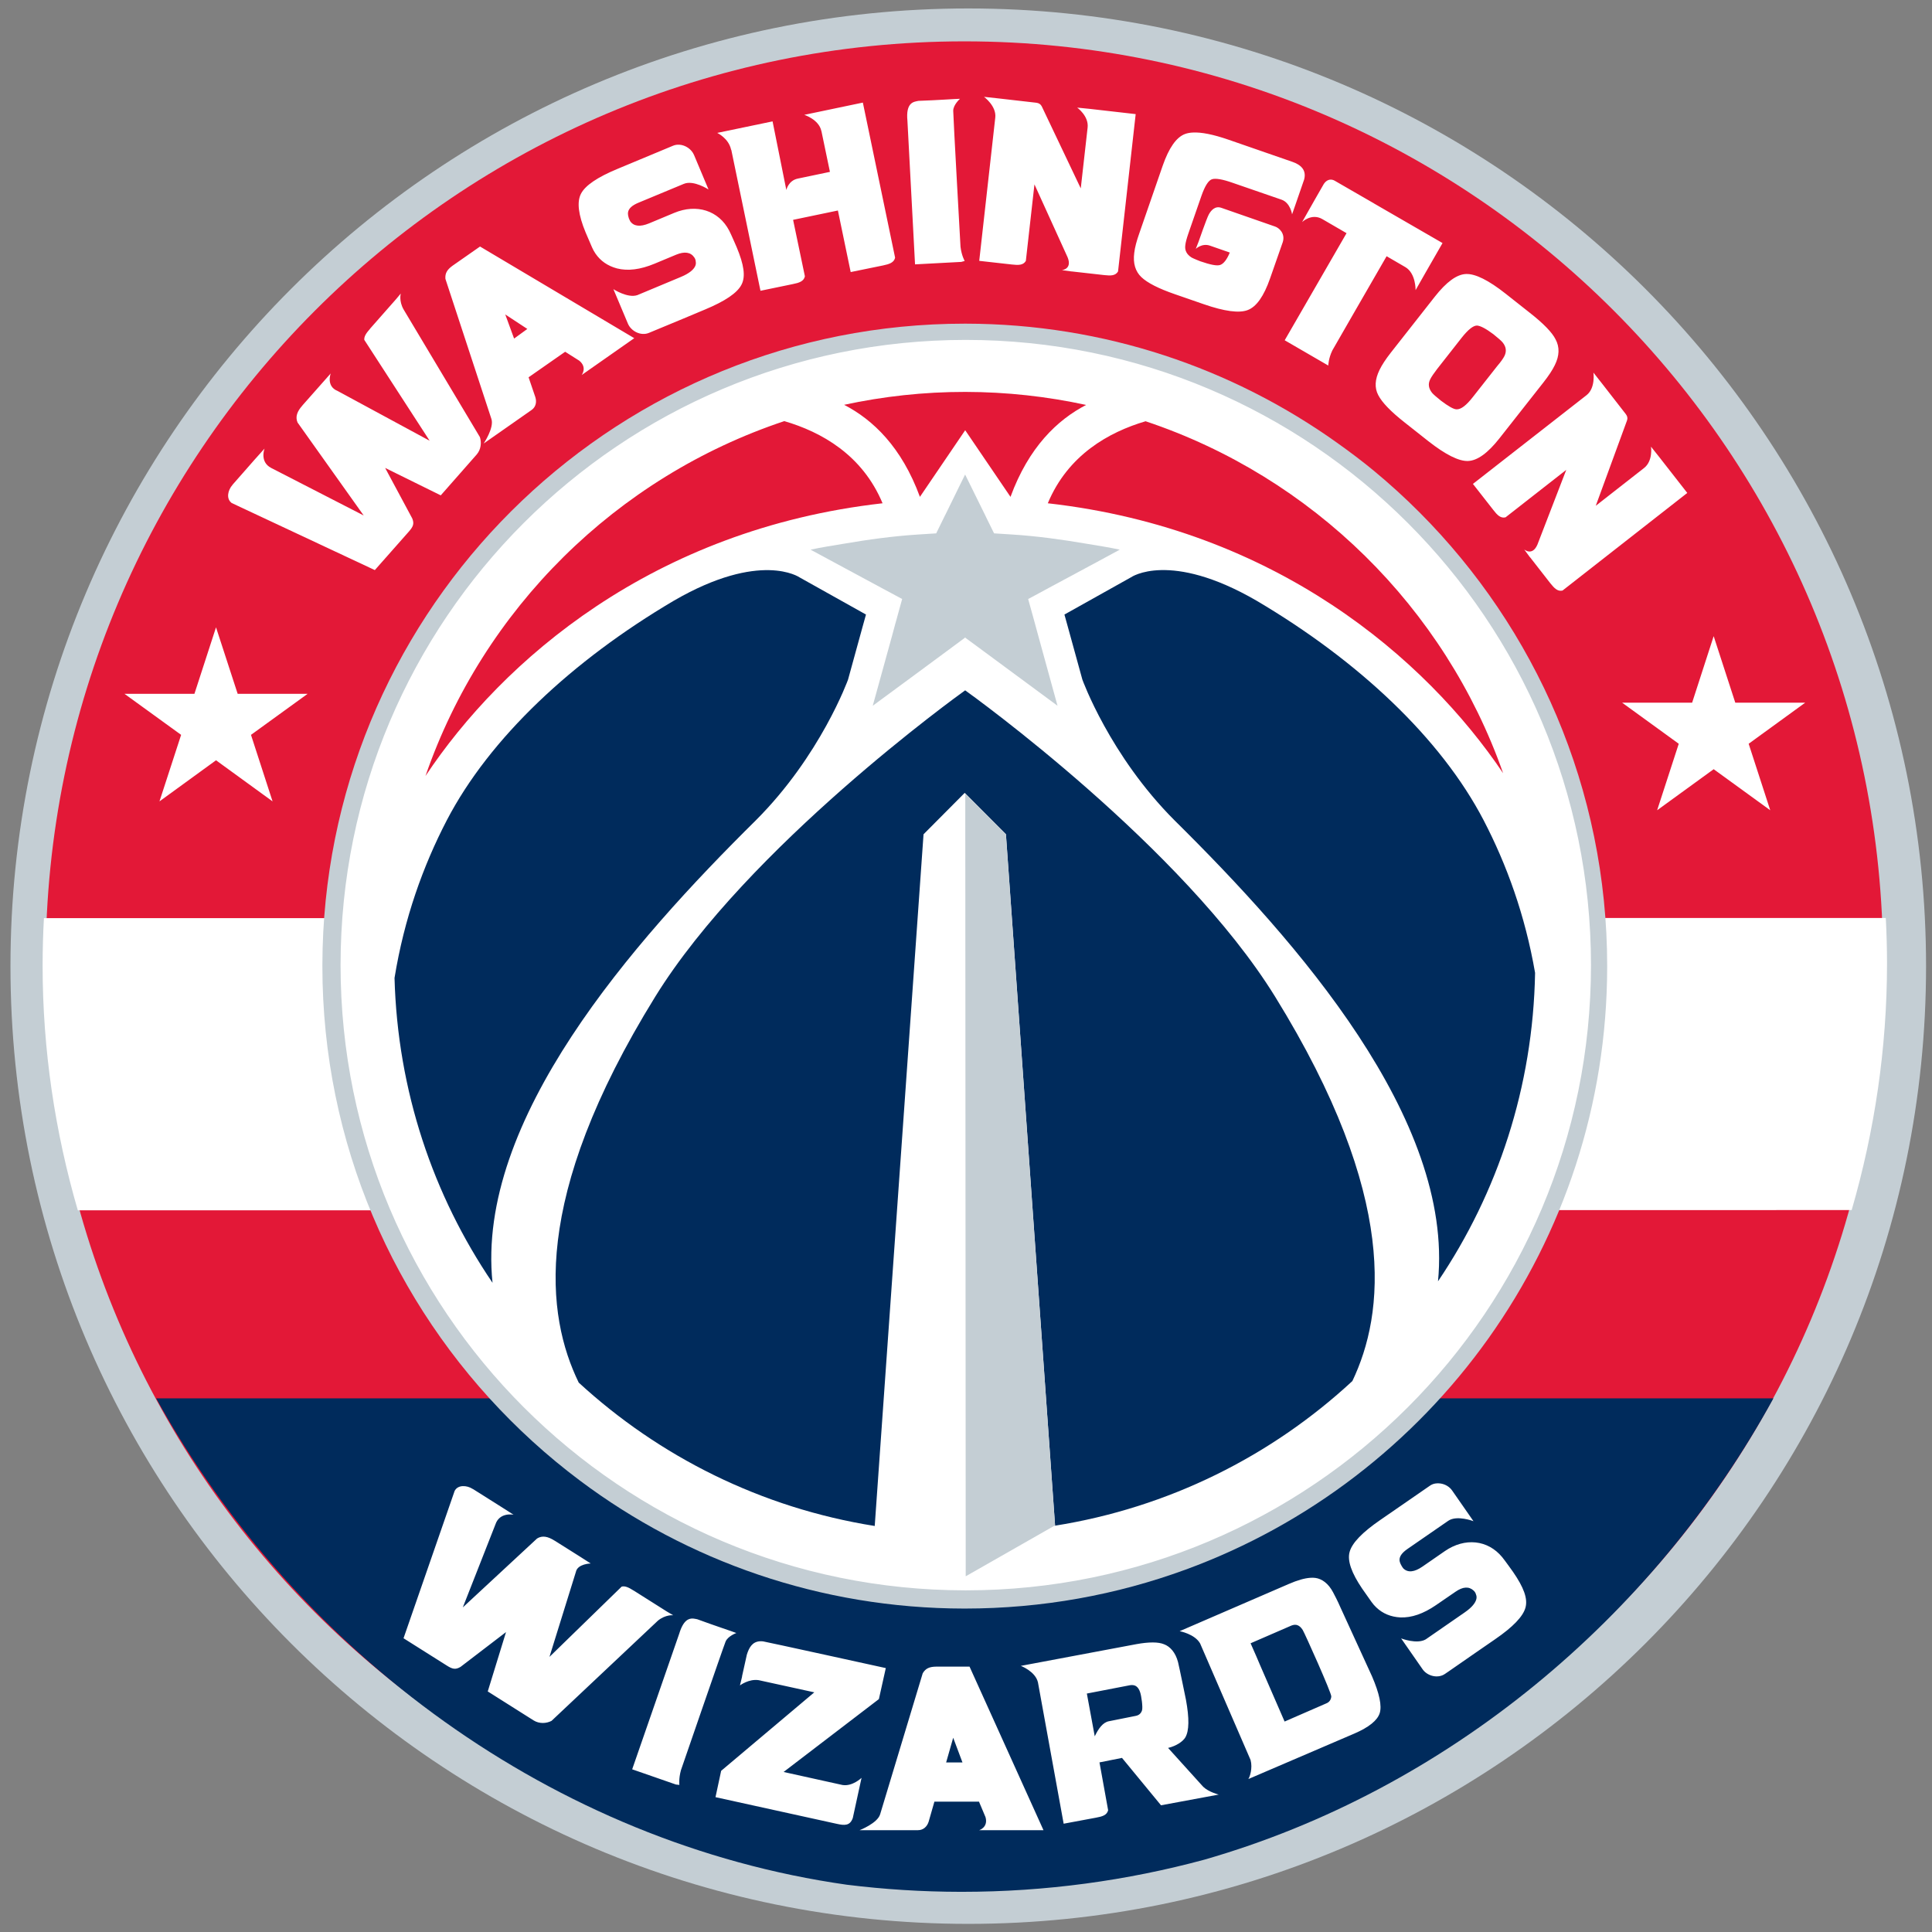 <?xml version="1.0" encoding="UTF-8"?>
<svg xmlns="http://www.w3.org/2000/svg" xmlns:xlink="http://www.w3.org/1999/xlink" width="300px" height="300px" viewBox="0 0 300 300" version="1.1">
<rect x="0" y="0" width="300" height="300" fill="#808080" stroke="none"/>
<g id="surface1">
<path style=" stroke:none;fill-rule:nonzero;fill:rgb(76.863%,80.784%,83.137%);fill-opacity:1;" d="M 299.078 150.027 C 299.078 67.895 232.492 1.312 150.352 1.312 C 68.211 1.312 1.625 67.895 1.625 150.027 C 1.625 232.16 68.211 298.738 150.352 298.738 C 232.492 298.738 299.078 232.16 299.078 150.027 Z M 299.078 150.027 "/>
<path style=" stroke:none;fill-rule:nonzero;fill:rgb(89.02%,9.412%,21.569%);fill-opacity:1;" d="M 292.402 149.305 C 292.402 70.391 228.535 6.422 149.746 6.422 C 70.961 6.422 7.09 70.391 7.09 149.305 C 7.09 228.215 70.961 292.188 149.746 292.188 C 228.535 292.188 292.402 228.215 292.402 149.305 Z M 292.402 149.305 "/>
<path style=" stroke:none;fill-rule:nonzero;fill:rgb(100%,100%,100%);fill-opacity:1;" d="M 292.836 142.543 L 6.82 142.57 C 6.688 145.012 6.617 147.473 6.617 149.949 C 6.617 162.984 8.535 175.738 12.082 187.938 C 45.766 187.93 253.273 187.918 287.527 187.898 C 291.094 175.602 293.016 162.73 293.016 149.59 C 293.016 147.23 292.945 144.879 292.828 142.543 "/>
<path style=" stroke:none;fill-rule:nonzero;fill:rgb(0%,16.863%,36.078%);fill-opacity:1;" d="M 131.469 292.656 C 137.27 293.375 143.176 293.754 149.168 293.762 L 149.359 293.762 C 162.391 293.762 175.004 292.012 187.004 288.77 C 224.578 277.98 256.641 251.332 275.375 217.133 L 24.25 217.133 C 46.105 256.754 86.039 286.199 131.469 292.656 "/>
<path style=" stroke:none;fill-rule:nonzero;fill:rgb(76.863%,80.784%,83.137%);fill-opacity:1;" d="M 237.547 102.52 C 231.414 91.219 223.168 81.238 213.336 73.105 C 211.488 71.578 209.574 70.145 207.621 68.754 C 191.355 57.156 171.48 50.297 149.984 50.258 L 149.809 50.258 C 96.508 50.266 52.953 92.086 50.195 144.73 C 50.109 146.426 50.062 148.141 50.059 149.859 L 50.059 150.031 C 50.062 163.789 52.848 176.906 57.891 188.832 C 58.516 190.32 59.184 191.793 59.883 193.25 C 65.477 204.867 73.262 215.238 82.695 223.824 C 85.055 225.977 87.52 228.008 90.07 229.922 C 106.699 242.371 127.336 249.75 149.703 249.777 L 149.836 249.777 C 161.883 249.77 173.422 247.641 184.105 243.727 C 222.266 229.762 249.516 193.141 249.562 150.137 L 249.562 150.012 C 249.562 136.258 246.773 123.148 241.738 111.227 C 240.477 108.242 239.078 105.34 237.543 102.516 "/>
<path style=" stroke:none;fill-rule:nonzero;fill:rgb(100%,100%,100%);fill-opacity:1;" d="M 152.797 15.039 C 152.797 15.039 154.746 16.461 154.547 18.246 L 152.055 40.504 L 157.145 41.074 C 158.137 41.188 158.895 41.195 159.293 40.512 C 159.293 40.512 159.922 34.906 160.629 28.629 L 165.777 39.953 C 166.535 41.812 164.883 41.945 164.883 41.945 L 166.395 42.152 L 166.395 42.145 L 171.461 42.715 C 172.465 42.828 173.207 42.832 173.609 42.152 L 176.348 17.719 L 169.215 16.906 L 167.266 16.711 C 167.266 16.711 169.074 18.004 168.887 19.785 L 167.82 29.25 L 161.762 16.512 C 161.598 16.191 161.324 16 160.914 15.953 C 160.027 15.859 154.902 15.266 154.902 15.266 Z M 149.066 15.34 C 148.348 15.352 145.559 15.562 142.629 15.66 C 141.922 15.809 140.621 15.832 140.906 18.773 L 142.086 41.051 L 149.266 40.668 L 149.797 40.523 C 149.797 40.523 149.312 39.703 149.148 38.324 C 149.148 38.324 148.016 18.129 148.016 17.195 C 148.016 16.273 149.066 15.34 149.066 15.34 Z M 133.984 15.93 L 124.891 17.832 C 124.891 17.832 127.156 18.555 127.535 20.324 L 127.559 20.395 L 128.871 26.688 L 123.875 27.734 C 122.41 28.039 122.102 29.5 122.102 29.5 L 119.965 18.848 L 111.371 20.637 C 111.371 20.637 113.141 21.465 113.52 23.23 L 113.562 23.301 L 118.086 45.152 L 123.105 44.113 C 124.098 43.918 124.809 43.684 124.984 42.91 L 123.152 34.137 L 130.109 32.688 L 132.094 42.246 L 137.113 41.219 C 138.105 41.012 138.816 40.777 138.992 40.016 Z M 185.172 20.582 C 184.723 20.609 184.344 20.684 184.004 20.809 C 182.656 21.316 181.512 22.953 180.543 25.73 L 176.93 36.172 C 176.492 37.402 176.219 38.43 176.125 39.266 C 175.914 40.895 176.301 42.152 177.234 43.035 C 178.168 43.922 179.895 44.809 182.457 45.691 L 186.922 47.238 C 190.145 48.355 192.426 48.656 193.746 48.145 C 195.094 47.633 196.25 46.008 197.219 43.223 C 197.219 43.223 198.945 38.324 199.191 37.586 C 199.605 36.234 198.59 35.383 198.023 35.188 L 189.648 32.27 C 188.668 31.93 188.043 32.676 187.699 33.309 C 187.355 33.945 186.117 37.523 186.117 37.523 L 185.68 38.645 C 185.68 38.645 186.637 37.715 187.887 38.145 L 190.961 39.215 C 190.5 40.34 189.98 40.977 189.449 41.148 C 188.965 41.312 187.949 41.113 186.387 40.574 C 186.387 40.574 185.312 40.156 185.02 39.984 C 184.273 39.5 183.945 38.887 184.051 38.094 C 184.098 37.645 184.262 37.023 184.547 36.207 L 186.555 30.422 C 187.098 28.875 187.641 28.008 188.207 27.828 C 188.773 27.656 189.824 27.832 191.383 28.379 L 198.992 31.004 C 200.371 31.48 200.633 33.277 200.633 33.277 L 201.164 31.762 L 202.512 27.859 C 202.898 26.371 201.957 25.574 200.68 25.129 L 190.793 21.703 C 188.395 20.871 186.531 20.5 185.172 20.582 Z M 105.473 22.469 C 105.148 22.453 104.82 22.496 104.508 22.629 L 95.871 26.23 C 92.758 27.523 90.871 28.805 90.215 30.082 C 89.555 31.344 89.801 33.355 90.93 36.082 L 91.93 38.406 C 92.082 38.758 92.262 39.082 92.469 39.383 C 93.258 40.523 94.355 41.289 95.789 41.676 C 97.492 42.113 99.434 41.863 101.633 40.949 L 104.996 39.547 C 106.297 39.012 107.246 39.148 107.809 39.973 C 107.965 40.191 108.039 40.441 108.039 40.699 C 108.039 40.699 108.422 41.879 105.742 42.996 L 98.965 45.828 C 97.453 46.34 95.25 44.902 95.25 44.902 C 95.25 44.902 96.645 48.211 97.5 50.25 C 98 51.438 99.52 52.211 100.762 51.691 L 101.438 51.41 L 106.109 49.473 L 109.48 48.059 C 112.602 46.758 114.48 45.488 115.137 44.207 C 115.805 42.934 115.516 41.09 114.391 38.387 C 114.391 38.387 113.523 36.371 113.23 35.812 C 111.594 32.676 108.172 31.609 104.703 33.051 L 100.801 34.68 C 99.395 35.262 98.406 35.152 97.855 34.348 C 97.836 34.32 97.68 33.992 97.668 33.953 C 97.496 33.367 97.051 32.344 99.133 31.48 L 106.191 28.547 C 107.711 27.914 110.02 29.426 110.02 29.426 C 110.02 29.426 108.625 26.102 107.77 24.07 C 107.395 23.18 106.449 22.523 105.473 22.469 Z M 206.656 27.891 C 206.102 27.879 205.723 28.316 205.559 28.566 C 205.344 28.918 203.16 32.77 203.16 32.77 L 202.191 34.48 C 202.191 34.48 203.656 33.055 205.332 34.023 L 209.09 36.207 L 199.488 52.836 L 206.254 56.762 C 206.254 56.762 206.277 55.656 206.891 54.402 C 206.891 54.402 212.207 45.148 215.312 39.785 L 218.207 41.469 C 219.871 42.43 219.812 45.051 219.812 45.051 L 221.383 42.289 L 223.996 37.742 L 213.375 31.605 C 213.375 31.605 213.328 31.578 213.281 31.543 L 207.258 28.066 C 207.047 27.941 206.832 27.895 206.656 27.891 Z M 74.539 38.281 L 70.305 41.238 C 69.453 41.844 69.082 42.414 69.164 43.305 L 76.305 65.051 C 76.766 66.414 75.102 68.871 75.102 68.871 L 82.547 63.66 C 83.215 63.195 83.363 62.41 83.125 61.66 L 82.078 58.586 L 87.758 54.621 L 89.957 56.012 C 91.227 57.062 90.32 58.234 90.32 58.234 L 98.488 52.512 Z M 227.668 42.547 C 226.227 42.586 224.609 43.766 222.789 46.078 L 215.961 54.766 C 215.16 55.789 214.582 56.676 214.215 57.434 C 213.496 58.91 213.41 60.215 214.016 61.355 C 214.605 62.5 215.961 63.902 218.078 65.57 L 221.785 68.5 C 224.477 70.613 226.547 71.637 227.949 71.582 C 229.391 71.535 231.023 70.367 232.84 68.055 L 239.68 59.363 C 240.469 58.355 241.062 57.465 241.426 56.707 C 242.16 55.238 242.195 53.891 241.547 52.691 C 241.012 51.613 239.656 50.219 237.492 48.527 L 233.785 45.598 C 231.141 43.512 229.098 42.5 227.668 42.547 Z M 62.234 45.578 L 61.484 46.473 L 57.5 50.996 C 57.48 51.023 57.48 51.039 57.449 51.07 C 56.91 51.684 56.52 52.207 56.566 52.773 L 66.715 68.438 L 52.414 60.703 C 50.594 59.973 51.355 57.984 51.355 57.984 L 49.922 59.605 L 46.984 62.926 C 46.973 62.953 46.957 62.977 46.922 63.008 C 46.18 63.844 45.812 64.691 46.203 65.605 L 56.473 80.043 L 42.125 72.672 C 40.266 71.715 41.078 69.652 41.078 69.652 L 39.551 71.355 L 36.176 75.195 C 36.164 75.215 36.156 75.23 36.113 75.277 C 35.344 76.148 35.145 77.41 35.887 78.027 C 36 78.121 35.941 78.09 35.941 78.09 L 58.203 88.523 L 63.438 82.598 C 64.148 81.793 64.352 81.359 64.02 80.512 L 59.805 72.66 L 68.441 76.918 L 74.004 70.594 C 74.695 69.812 74.801 68.711 74.516 67.867 L 62.668 48.051 C 61.906 46.707 62.234 45.578 62.234 45.578 Z M 78.457 48.828 L 81.883 51.078 L 79.828 52.574 Z M 229.344 50.551 C 229.887 50.582 230.758 51.051 231.883 51.891 C 232.578 52.449 233.133 52.926 233.324 53.168 C 233.879 53.84 233.961 54.547 233.617 55.266 C 233.418 55.664 233.051 56.188 232.496 56.832 L 228.715 61.637 C 227.688 62.953 226.863 63.586 226.176 63.559 C 225.727 63.562 224.891 63.078 223.777 62.238 C 223.105 61.699 222.551 61.223 222.375 61.004 C 221.82 60.305 221.723 59.617 222.078 58.906 C 222.277 58.496 222.645 57.973 223.164 57.289 L 226.945 52.473 C 227.961 51.18 228.762 50.551 229.344 50.551 Z M 149.961 52.781 C 96.344 52.781 52.883 96.246 52.883 149.863 C 52.883 203.48 96.344 246.945 149.961 246.949 C 203.582 246.949 247.047 203.484 247.047 149.863 C 247.047 96.246 203.582 52.781 149.961 52.781 Z M 247.426 57.859 C 247.426 57.859 247.777 60.23 246.375 61.348 L 228.715 75.141 L 231.883 79.191 C 232.484 79.973 233.016 80.52 233.781 80.332 C 233.781 80.332 238.234 76.855 243.207 72.961 L 238.73 84.566 C 237.93 86.414 236.676 85.316 236.676 85.316 L 237.574 86.539 L 237.586 86.531 L 240.727 90.559 C 241.355 91.348 241.875 91.879 242.629 91.699 L 262 76.543 L 257.582 70.887 L 256.367 69.359 C 256.367 69.359 256.707 71.562 255.289 72.672 L 247.789 78.539 L 252.645 65.281 C 252.762 64.949 252.703 64.625 252.457 64.305 C 251.914 63.602 248.734 59.52 248.734 59.52 Z M 33.543 97.41 L 30.191 107.738 L 19.332 107.738 L 28.125 114.109 L 24.762 124.438 L 33.543 118.055 L 42.324 124.438 L 38.973 114.109 L 47.766 107.738 L 36.906 107.738 Z M 266.098 98.781 L 262.754 109.109 L 251.879 109.109 L 260.676 115.492 L 257.32 125.816 L 266.098 119.441 L 274.883 125.816 L 271.531 115.492 L 280.316 109.109 L 269.453 109.109 Z M 223.648 230.352 C 223.414 230.316 223.164 230.316 222.918 230.352 C 222.598 230.398 222.277 230.52 222.008 230.719 L 214.309 236.035 C 211.531 237.945 209.949 239.59 209.57 240.973 C 209.18 242.34 209.867 244.254 211.52 246.688 L 212.973 248.754 C 213.195 249.062 213.434 249.344 213.703 249.594 C 214.707 250.551 215.949 251.07 217.438 251.152 C 219.184 251.223 221.027 250.586 222.988 249.238 L 226 247.172 C 227.156 246.367 228.102 246.309 228.836 246.996 C 229.035 247.184 229.152 247.395 229.211 247.656 C 229.211 247.656 229.828 248.73 227.441 250.371 L 221.395 254.555 C 220.023 255.367 217.566 254.41 217.566 254.41 C 217.566 254.41 219.621 257.375 220.887 259.184 C 221.605 260.246 223.258 260.695 224.371 259.926 L 224.973 259.516 L 229.129 256.633 L 232.141 254.555 C 234.93 252.641 236.5 251.012 236.879 249.617 C 237.254 248.223 236.605 246.488 234.941 244.078 C 234.941 244.078 233.664 242.281 233.262 241.797 C 231.02 239.082 227.453 238.727 224.359 240.852 L 220.875 243.262 C 219.621 244.125 218.629 244.23 217.922 243.559 C 217.887 243.535 217.684 243.238 217.672 243.203 C 217.379 242.66 216.727 241.773 218.582 240.5 L 224.879 236.152 C 226.234 235.219 228.801 236.211 228.801 236.211 L 225.492 231.453 C 225.078 230.848 224.383 230.449 223.648 230.352 Z M 71.844 230.766 C 71.34 230.789 70.895 231.004 70.652 231.414 C 70.578 231.547 70.602 231.488 70.602 231.488 L 62.66 254.387 L 69.344 258.605 C 70.246 259.184 70.715 259.301 71.504 258.84 L 78.574 253.43 L 75.738 262.645 L 82.859 267.145 C 83.746 267.699 84.852 267.629 85.641 267.215 L 102.168 251.648 C 103.379 250.668 104.543 250.82 104.543 250.82 L 103.539 250.23 L 98.441 247.008 C 98.414 246.984 98.387 246.984 98.348 246.957 C 97.656 246.523 97.082 246.227 96.531 246.367 L 85.32 257.281 L 89.422 244.09 C 89.68 242.812 91.727 242.777 91.727 242.777 L 89.918 241.621 L 86.148 239.246 C 86.121 239.234 86.109 239.234 86.078 239.211 C 85.121 238.609 84.227 238.371 83.391 238.902 L 71.867 249.594 L 76.922 236.73 C 77.574 234.746 79.746 235.207 79.746 235.207 L 77.824 233.98 L 73.496 231.25 C 73.477 231.25 73.449 231.238 73.402 231.203 C 72.906 230.883 72.348 230.742 71.844 230.766 Z M 203.465 245 C 202.578 245.059 201.457 245.375 200.098 245.969 L 183.172 253.289 C 183.172 253.289 185.512 253.715 186.352 255.191 L 194.191 273.297 C 194.535 274.574 194.062 275.953 193.84 276.25 L 210.328 269.176 C 212.57 268.207 213.871 267.145 214.234 266.035 C 214.602 264.898 214.199 262.973 213.043 260.293 L 208.141 249.594 C 207.621 248.41 207.375 247.977 207.008 247.266 C 206.266 245.848 205.25 245.164 204.281 245.023 C 204.031 244.988 203.762 244.977 203.465 245 Z M 107.641 251.328 C 106.961 251.281 106.117 251.555 105.473 253.668 L 98.164 274.738 L 104.965 277.102 L 105.496 277.16 C 105.496 277.16 105.367 276.227 105.734 274.879 C 105.734 274.879 112.316 255.758 112.668 254.906 C 113.02 254.047 114.34 253.574 114.34 253.574 C 113.676 253.312 111.023 252.449 108.266 251.434 C 108.086 251.398 107.871 251.352 107.641 251.328 Z M 201.031 252.297 C 201.195 252.285 201.352 252.309 201.492 252.367 C 201.789 252.488 202.047 252.723 202.285 253.102 C 202.59 253.586 206.785 262.938 206.723 263.434 C 206.676 263.941 206.418 264.309 205.957 264.496 L 199.473 267.32 L 195.668 258.57 C 195.434 257.988 194.855 256.668 194.191 255.168 L 200.535 252.414 C 200.711 252.344 200.879 252.309 201.031 252.297 Z M 117.957 254.859 C 116.805 254.953 116.305 255.852 115.969 256.938 L 115.219 260.316 L 115.238 260.316 L 114.898 261.711 C 114.898 261.711 116.285 260.66 117.805 260.895 L 126.445 262.785 L 111.98 274.973 L 111.102 279.062 L 129.953 283.207 C 131.16 283.477 131.996 283.512 132.422 282.297 L 133.781 276.062 C 133.781 276.062 132.375 277.43 130.816 277.172 L 121.676 275.152 L 136.473 263.836 L 137.547 259.02 C 137.547 259.02 118.758 254.895 118.484 254.871 C 118.297 254.848 118.121 254.848 117.957 254.859 Z M 179.004 255.039 C 178.297 255.039 177.457 255.121 176.488 255.297 L 158.512 258.676 C 158.512 258.676 160.781 259.527 161.172 261.238 L 165.164 283.184 L 170.172 282.25 C 171.16 282.074 171.883 281.859 172.07 281.094 L 170.727 273.664 L 174.223 272.965 L 180.281 280.324 L 189.246 278.66 C 189.246 278.66 187.695 278.281 186.836 277.453 L 181.379 271.418 C 182.641 271.125 183.668 270.426 184.047 269.801 C 184.66 268.773 184.684 266.812 184.152 263.93 C 184.152 263.93 183.125 258.887 182.926 258.098 C 182.535 256.586 181.684 255.664 180.754 255.32 C 180.305 255.133 179.727 255.039 179.004 255.039 Z M 145.379 258.793 C 144.34 258.805 143.727 259.055 143.277 259.832 L 136.664 281.73 C 136.25 283.113 133.484 284.188 133.484 284.188 L 142.555 284.188 C 143.371 284.188 143.961 283.633 144.199 282.875 L 145.094 279.758 L 152.016 279.758 L 153.031 282.168 C 153.48 283.75 152.051 284.188 152.051 284.188 L 162.031 284.188 L 150.551 258.793 Z M 176.004 261.676 C 176.465 261.746 176.82 262.113 177.031 262.75 C 177.223 263.27 177.492 265.113 177.328 265.598 C 177.172 266.07 176.844 266.352 176.336 266.445 L 172.191 267.273 C 171.246 267.449 170.559 268.43 169.992 269.613 L 168.766 262.973 L 175.484 261.676 C 175.672 261.652 175.84 261.641 176.004 261.676 Z M 148.012 269.836 L 149.453 273.676 L 146.914 273.676 Z M 148.012 269.836 "/>
<path style=" stroke:none;fill-rule:nonzero;fill:rgb(89.02%,9.412%,21.569%);fill-opacity:1;" d="M 149.895 60.855 C 143.43 60.848 137.148 61.551 131.074 62.859 C 135.547 65.172 140.008 69.414 142.844 77.152 L 149.875 66.805 L 156.91 77.152 C 159.734 69.441 164.188 65.191 168.652 62.879 C 162.605 61.57 156.332 60.863 149.895 60.855 Z M 121.785 65.391 C 95.715 74.082 75.039 94.547 66.07 120.492 C 78.008 102.559 101.355 82.184 137.043 78.148 C 133.902 70.617 127.523 67.066 121.785 65.391 Z M 177.879 65.414 C 172.168 67.102 165.828 70.648 162.703 78.148 C 198.113 82.148 221.387 102.242 233.406 120.066 C 224.363 94.344 203.789 74.062 177.879 65.41 Z M 177.879 65.414 "/>
<path style=" stroke:none;fill-rule:nonzero;fill:rgb(0%,16.863%,36.078%);fill-opacity:1;" d="M 180.309 88.523 C 177.117 88.59 175.617 89.645 175.617 89.645 L 165.285 95.426 L 165.816 97.344 L 168.07 105.527 C 168.07 105.527 172.309 117.312 182.395 127.398 C 201.441 146.227 225.758 173.777 223.293 198.961 C 232.555 185.242 238.047 168.781 238.367 151.066 C 236.824 142.129 233.957 134.254 230.383 127.379 C 223.738 114.621 210.898 102.586 195.121 93.277 C 188.379 89.367 183.5 88.453 180.305 88.523 Z M 119.438 88.531 C 116.242 88.465 111.371 89.367 104.633 93.277 C 88.852 102.578 76.012 114.617 69.371 127.387 C 65.695 134.465 62.77 142.594 61.262 151.855 C 61.734 169.375 67.258 185.625 76.48 199.191 C 73.852 173.945 98.25 146.285 117.348 127.398 C 127.441 117.32 131.684 105.527 131.684 105.527 L 133.938 97.336 L 134.469 95.426 L 124.137 89.645 C 124.137 89.645 122.629 88.602 119.438 88.531 Z M 149.871 107.195 C 148.848 107.926 116.152 131.461 101.746 154.762 C 82.309 186.203 84.832 204.336 89.863 214.688 C 102.391 226.207 118.246 234.164 135.828 236.953 L 143.406 129.547 L 149.715 123.203 L 149.801 123.121 L 149.809 123.121 L 149.883 123.203 L 156.203 129.547 L 163.832 236.871 L 163.73 236.922 C 181.441 234.125 197.414 226.102 209.996 214.449 C 214.945 204.059 217.289 185.965 197.996 154.758 C 183.594 131.461 150.902 107.926 149.871 107.195 Z M 149.871 107.195 "/>
<path style=" stroke:none;fill-rule:nonzero;fill:rgb(76.863%,80.784%,83.137%);fill-opacity:1;" d="M 149.863 73.684 L 148.828 75.781 L 146.773 79.977 L 146.762 79.977 L 146.68 80.152 L 146.594 80.328 L 145.484 82.59 L 145.391 82.789 L 145.371 82.82 L 142.609 82.996 C 138.695 83.242 134.812 83.781 130.973 84.438 C 129.27 84.73 127.551 84.98 125.863 85.352 L 131.293 88.281 L 136.723 91.207 L 138.406 92.109 L 140.086 93.012 L 139.07 96.699 L 139.008 96.906 L 138.551 98.609 L 135.52 109.59 L 142.41 104.516 L 147.074 101.07 L 148.453 100.051 L 149.824 99.035 L 149.824 98.98 L 149.863 99.012 L 149.906 98.98 L 149.906 99.035 L 151.289 100.051 L 152.668 101.07 L 164.211 109.59 L 161.191 98.609 L 160.93 97.652 L 160.672 96.699 L 159.652 93.012 L 160.742 92.434 L 163.008 91.207 L 170.348 87.262 L 173.875 85.352 C 172.188 84.98 170.465 84.73 168.758 84.438 C 164.91 83.781 161.051 83.242 157.133 82.996 L 154.359 82.82 L 154.309 82.707 L 154.246 82.59 L 153.133 80.328 L 153.07 80.191 Z M 149.887 123.211 L 149.957 244.766 L 163.723 236.918 L 163.828 236.867 L 156.195 129.543 Z M 149.887 123.211 "/>
</g>
</svg>
